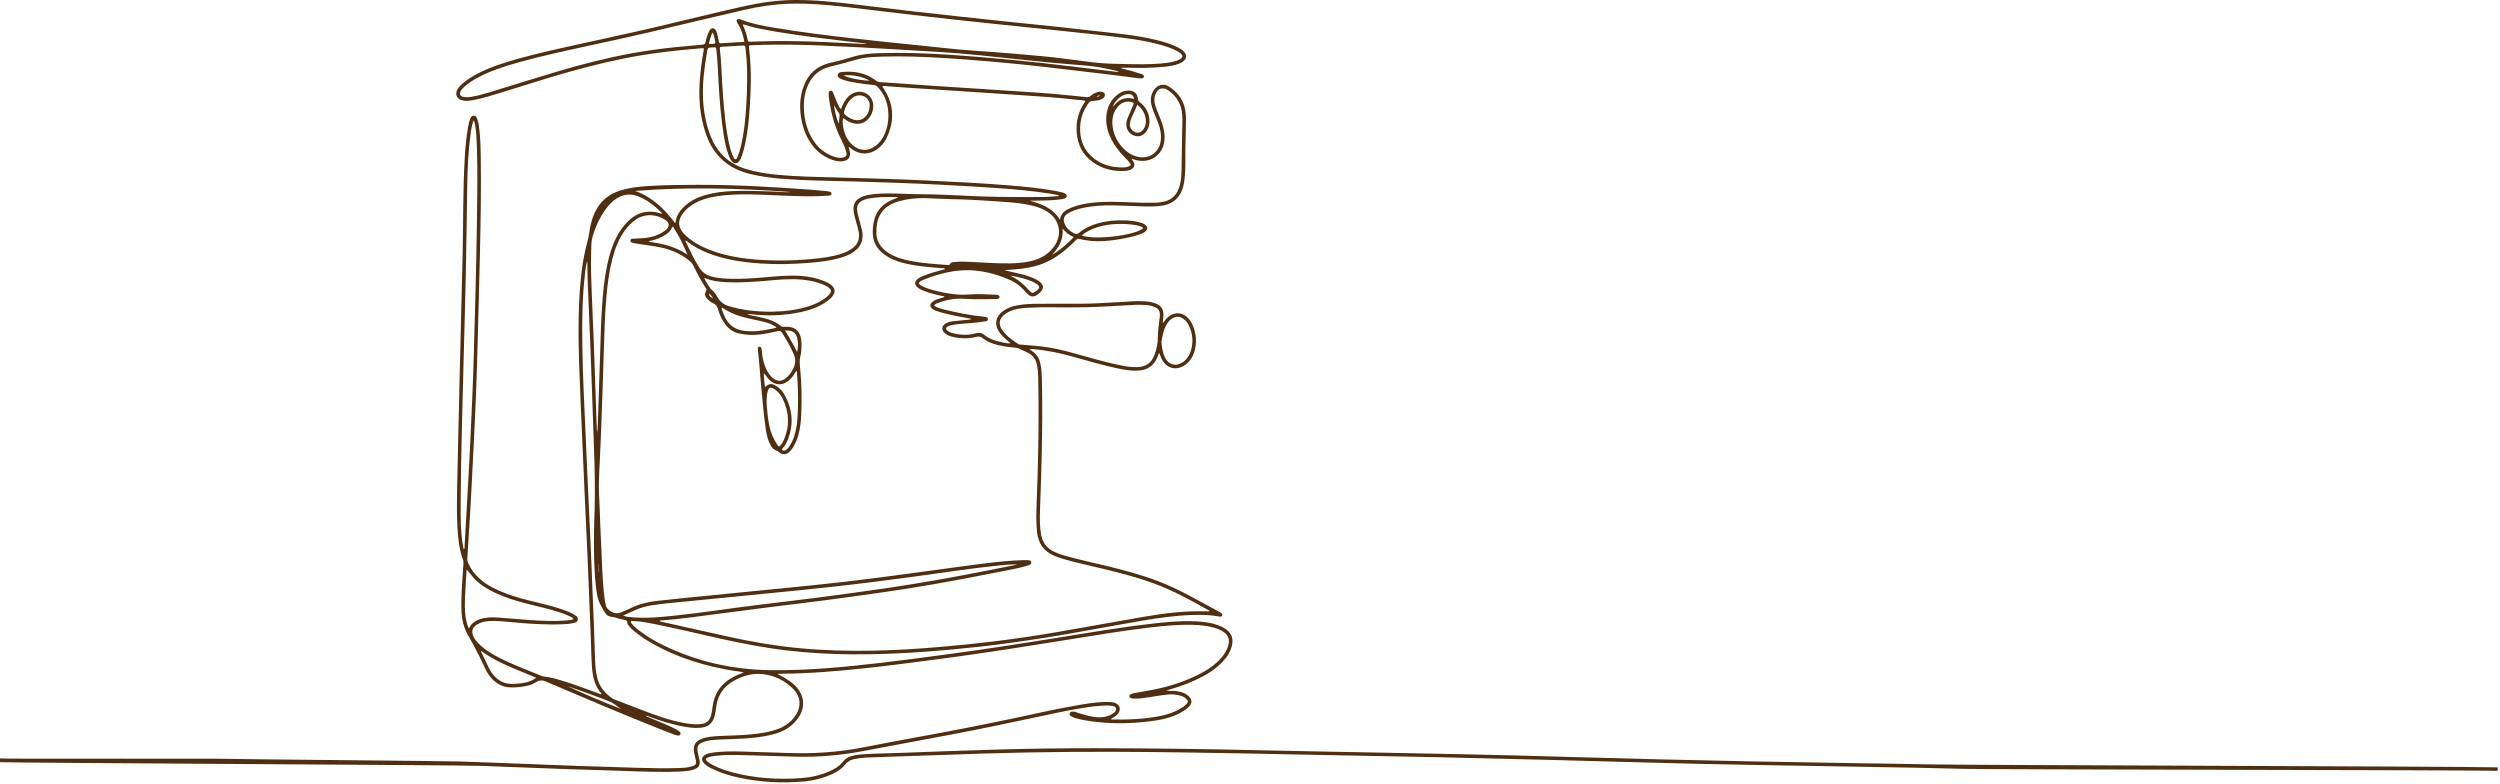 <svg width="925" height="290" viewBox="0 0 925 290" fill="none" xmlns="http://www.w3.org/2000/svg">
<path d="M-0.001 282.007C8.298 282.3 169.598 283.067 177.897 283.365C183.084 283.551 188.272 283.726 193.457 283.952C203.948 284.41 214.443 284.747 224.94 285.045C232.602 285.262 240.26 285.681 247.93 285.588C250.327 285.559 252.719 285.488 255.095 285.133C255.689 285.045 256.268 284.9 256.831 284.689C258.591 284.028 259.182 282.969 258.79 281.14C258.565 280.088 258.24 279.059 258.107 277.984C257.878 276.129 258.313 275.322 260.036 274.628C261.882 273.886 263.844 273.767 265.796 273.662C269.504 273.464 273.219 273.439 276.922 273.134C280.307 272.855 283.672 272.443 286.938 271.453C289.658 270.629 292.109 269.344 294.057 267.223C295.484 265.671 296.613 263.935 296.992 261.825C297.501 259.004 296.667 256.536 294.836 254.382C293.282 252.554 291.289 251.306 289.196 250.199C288.777 249.977 288.348 249.776 287.909 249.558C288.055 249.148 288.378 249.287 288.61 249.286C293.722 249.248 298.828 249.039 303.928 248.692C308.906 248.353 313.874 247.895 318.837 247.373C324.513 246.776 330.18 246.1 335.839 245.361C342.131 244.538 348.426 243.737 354.71 242.862C361.034 241.982 367.352 241.056 373.663 240.089C380.959 238.97 388.248 237.795 395.536 236.623C405.307 235.051 415.069 233.413 424.898 232.239C430.329 231.591 435.772 231.049 441.258 231.185C443.861 231.249 446.436 231.503 448.958 232.176C450.235 232.517 451.468 232.978 452.578 233.715C454.442 234.953 455.036 236.504 454.493 238.67C454.014 240.579 452.985 242.179 451.69 243.622C449.748 245.788 447.423 247.467 444.881 248.846C439.865 251.566 434.529 253.421 428.98 254.704C426.061 255.379 423.1 255.814 420.158 256.358C419.611 256.46 419.069 256.604 418.539 256.774C418.125 256.906 417.856 257.214 417.905 257.676C417.948 258.089 418.26 258.263 418.633 258.369C419.062 258.492 419.499 258.499 419.938 258.499C422.266 258.5 424.546 258.081 426.83 257.712C428.603 257.425 430.373 257.124 432.164 256.969C433.693 256.836 435.196 256.973 436.673 257.368C437.489 257.587 438.252 257.94 438.875 258.533C439.683 259.302 439.7 259.748 438.946 260.558C438.426 261.117 437.801 261.55 437.158 261.955C434.865 263.399 432.356 264.278 429.717 264.828C423.582 266.105 417.374 266.333 411.122 266.204C411.106 265.76 411.46 265.762 411.673 265.639C412.437 265.196 413.175 264.72 413.713 264.002C414.872 262.455 414.341 260.691 412.518 260.07C411.797 259.825 411.043 259.744 410.278 259.727C407.11 259.657 403.983 260.069 400.868 260.569C392.157 261.968 383.567 263.979 374.94 265.799C363.656 268.179 352.342 270.397 340.997 272.462C333.814 273.77 326.633 275.1 319.471 276.519C310.296 278.335 301.041 278.926 291.711 278.609C285.885 278.411 280.058 278.238 274.231 278.061C270.836 277.958 267.444 277.993 264.067 278.411C263.075 278.534 262.091 278.714 261.175 279.137C259.555 279.887 259.308 281.198 260.552 282.474C261.372 283.315 262.388 283.879 263.428 284.394C266.595 285.965 269.952 286.994 273.392 287.729C281.296 289.417 289.288 289.859 297.331 289.146C301.049 288.817 304.646 287.919 308.049 286.331C309.917 285.459 311.602 284.348 312.882 282.695C313.767 281.552 315.004 281.054 316.374 280.793C319.093 280.275 321.852 280.237 324.603 280.138C332.782 279.845 340.964 279.627 349.143 279.312C369.933 278.512 390.73 278.095 411.536 278.163C427.309 278.214 443.079 278.459 458.848 278.74C470.665 278.95 482.481 279.215 494.298 279.445C507.073 279.693 519.848 279.899 532.622 280.176C545.795 280.46 558.967 280.794 572.139 281.13C583.914 281.431 595.688 281.759 607.462 282.083C621.671 282.473 635.882 282.811 650.094 283.046C664.147 283.278 678.2 283.517 692.253 283.762C703.711 283.961 715.169 284.146 726.623 284.481C734.366 284.707 914.257 284.948 922 285.171C922.715 285.191 923.436 285.279 924.148 285.122C924.148 284.723 924.148 284.323 924.148 283.924C910.937 283.545 725.578 283.131 712.366 282.8C704.662 282.607 696.954 282.553 689.248 282.424C674.915 282.184 660.582 281.956 646.249 281.682C635.669 281.48 625.091 281.233 614.512 280.971C602.497 280.672 590.483 280.347 578.469 280.01C565.936 279.657 553.403 279.299 540.867 279.058C528.491 278.82 516.115 278.58 503.739 278.339C491.403 278.099 479.066 277.893 466.73 277.607C446.25 277.131 425.767 276.854 405.282 276.842C393.502 276.835 381.723 276.981 369.947 277.308C357.414 277.657 344.885 278.131 332.356 278.599C327.888 278.766 323.414 278.785 318.952 279.113C317.795 279.199 316.65 279.357 315.521 279.621C314.122 279.949 312.882 280.573 311.984 281.721C310.611 283.476 308.792 284.58 306.785 285.443C303.448 286.876 299.946 287.665 296.346 287.914C287.85 288.502 279.43 287.993 271.161 285.812C268.572 285.129 266.04 284.27 263.66 283.018C262.881 282.609 262.109 282.18 261.494 281.538C260.97 280.992 261.02 280.676 261.708 280.361C262.813 279.856 264.012 279.736 265.203 279.605C268.188 279.279 271.185 279.308 274.178 279.382C280.844 279.547 287.509 279.751 294.174 279.955C302.711 280.217 311.158 279.454 319.544 277.859C330.441 275.787 341.347 273.761 352.251 271.722C362.293 269.845 372.282 267.709 382.276 265.597C388.249 264.335 394.207 262.996 400.233 262.004C403.149 261.524 406.078 261.145 409.036 261.045C409.838 261.017 410.636 261.056 411.425 261.174C412.055 261.269 412.751 261.386 412.935 262.137C413.113 262.864 412.611 263.337 412.114 263.751C411.105 264.59 409.91 265.007 408.634 265.244C406.663 265.609 404.736 265.337 402.82 264.888C401.382 264.551 399.968 264.127 398.568 263.656C398.078 263.491 397.586 263.317 397.06 263.289C396.513 263.261 395.967 263.303 395.787 263.921C395.606 264.54 396.061 264.876 396.52 265.148C397.004 265.433 397.539 265.6 398.078 265.753C400.662 266.482 403.311 266.833 405.969 267.137C412.472 267.88 418.966 267.671 425.447 266.888C428.739 266.491 431.999 265.899 435.068 264.553C436.315 264.006 437.507 263.362 438.618 262.574C439.173 262.18 439.698 261.75 440.136 261.224C441.074 260.097 441.065 258.99 440.097 257.885C439.337 257.018 438.352 256.499 437.269 256.161C436.08 255.791 434.858 255.619 433.611 255.624C432.935 255.627 432.258 255.625 431.544 255.508C431.899 255.391 432.251 255.259 432.611 255.158C437.006 253.926 441.247 252.302 445.274 250.144C447.859 248.759 450.241 247.09 452.265 244.953C454.108 243.007 455.546 240.834 455.945 238.106C456.235 236.122 455.602 234.487 454.087 233.194C452.976 232.246 451.674 231.648 450.298 231.196C447.034 230.124 443.65 229.87 440.252 229.828C436.014 229.776 431.796 230.152 427.588 230.613C414.489 232.048 401.518 234.347 388.515 236.425C376.574 238.334 364.625 240.183 352.641 241.805C343.821 242.999 335.001 244.187 326.162 245.226C312.515 246.83 298.844 248.129 285.082 247.96C271.275 247.791 258.086 244.87 245.625 238.852C242.384 237.287 239.289 235.464 236.428 233.266C235.445 232.511 234.484 231.729 233.73 230.73C233.567 230.513 233.331 230.276 233.47 229.983C233.62 229.666 233.959 229.78 234.221 229.788C236.825 229.867 239.376 230.353 241.923 230.849C250.267 232.474 258.512 234.548 266.814 236.365C275.043 238.166 283.307 239.77 291.682 240.73C299.463 241.621 307.274 242.048 315.106 242.1C324.256 242.16 333.387 241.803 342.511 241.122C349.04 240.634 355.56 240.048 362.066 239.322C370.476 238.385 378.853 237.201 387.209 235.867C399.111 233.967 410.937 231.639 422.817 229.616C428.839 228.59 434.885 227.746 441.006 227.545C444.327 227.436 447.631 227.472 450.91 228.082C451.366 228.167 451.887 228.343 452.192 227.783C452.409 227.385 452.193 226.938 451.501 226.573C443.812 222.513 436.358 217.986 428.176 214.909C422.074 212.614 415.785 210.971 409.47 209.407C404.281 208.122 399.035 207.066 393.896 205.58C392.553 205.192 391.237 204.728 389.973 204.124C387.239 202.816 385.674 200.646 385.179 197.678C384.67 194.627 384.699 191.553 384.81 188.478C385.351 173.513 385.824 158.546 385.556 143.568C385.51 141.016 385.538 138.456 385.187 135.916C385.066 135.043 384.882 134.187 384.592 133.355C384.104 131.951 383.244 130.831 382.009 130C381.685 129.783 381.361 129.566 380.855 129.225C381.581 129.061 382.116 129.178 382.639 129.223C387.709 129.652 392.653 130.726 397.536 132.128C403.02 133.703 408.513 135.247 414.099 136.431C416.213 136.879 418.345 137.169 420.513 137.135C424.636 137.072 427.056 135.372 428.507 131.516C428.616 131.227 428.648 130.902 428.951 130.661C429.049 130.896 429.146 131.111 429.229 131.332C429.355 131.668 429.454 132.015 429.594 132.345C431.333 136.465 435.51 137.497 438.988 134.662C440.394 133.517 441.317 132.026 441.842 130.318C442.905 126.864 442.713 123.462 441.221 120.155C440.741 119.09 440.085 118.139 439.214 117.349C437.176 115.502 434.631 115.415 432.447 117.099C431.627 117.731 431.012 118.552 430.387 119.452C430.153 119.02 430.298 118.717 430.321 118.418C430.367 117.822 430.459 117.227 430.468 116.631C430.504 114.361 429.62 113.062 427.481 112.248C425.893 111.643 424.222 111.497 422.542 111.435C420.063 111.344 417.593 111.573 415.124 111.727C409.544 112.074 403.964 112.394 398.371 112.394C393.499 112.394 388.627 112.362 383.756 112.404C381.122 112.427 378.487 112.546 375.893 113.079C374.354 113.395 372.906 113.943 371.581 114.8C371.043 115.148 370.54 115.54 370.096 116.004C368.43 117.746 368.122 119.925 369.243 122.066C370.018 123.546 371.196 124.68 372.438 125.756C372.879 126.137 373.329 126.506 373.915 126.999C372.906 127.114 372.147 126.89 371.382 126.76C368.757 126.313 366.249 125.568 364.124 123.866C363.134 123.072 362.096 123.012 360.868 123.36C358.038 124.161 355.177 123.937 352.351 123.236C351.61 123.052 350.921 122.711 350.367 122.168C349.857 121.669 349.891 121.301 350.478 120.908C351.017 120.548 351.637 120.387 352.268 120.263C354.391 119.846 356.551 119.788 358.695 119.586C360.563 119.41 362.434 119.263 364.284 118.945C364.807 118.855 365.477 118.886 365.533 118.1C365.571 117.574 365.181 117.283 364.208 117.194C359.147 116.731 354.187 115.702 349.257 114.514C348.249 114.271 347.251 113.978 346.31 113.528C346.062 113.41 345.794 113.298 345.686 112.981C345.937 112.478 346.447 112.306 346.918 112.13C350.015 110.973 353.207 110.329 356.528 110.548C360.518 110.812 364.509 110.71 368.502 110.654C368.862 110.649 369.226 110.623 369.536 110.409C370.001 110.087 369.971 109.51 369.463 109.259C369.023 109.041 368.534 109.044 368.055 109.026C364.862 108.906 361.665 108.699 358.477 108.953C354.355 109.28 350.363 108.6 346.391 107.644C344.759 107.251 343.152 106.779 341.62 106.083C341.111 105.852 340.617 105.59 340.211 105.19C339.924 104.907 339.934 104.635 340.229 104.374C340.716 103.944 341.295 103.672 341.889 103.434C345.307 102.064 348.823 101.008 352.457 100.415C359.954 99.192 367.066 100.622 373.914 103.693C375.873 104.571 377.539 105.859 378.968 107.459C379.473 108.024 379.961 108.608 380.563 109.078C381.483 109.795 382.445 109.891 383.452 109.271C384.206 108.806 384.873 108.234 385.406 107.525C386.08 106.627 386.058 105.78 385.344 104.902C384.725 104.142 383.901 103.651 383.034 103.229C380.974 102.227 378.783 101.618 376.562 101.115C374.938 100.748 373.3 100.436 371.674 99.955C372.958 99.862 374.243 99.778 375.526 99.672C378.717 99.409 381.869 98.939 384.911 97.89C389.384 96.347 393.096 93.624 396.487 90.409C397.067 89.859 397.643 89.305 398.21 88.743C398.514 88.442 398.83 88.288 399.28 88.402C405.334 89.932 411.33 89.165 417.31 87.923C418.991 87.574 420.65 87.134 422.248 86.492C422.804 86.268 423.354 86.024 423.813 85.627C424.709 84.853 424.695 83.948 423.768 83.203C423.098 82.664 422.285 82.432 421.474 82.219C419.765 81.771 418.011 81.62 416.257 81.546C412.846 81.403 409.478 81.712 406.18 82.64C403.653 83.351 401.309 84.449 399.288 86.132C398.613 86.694 398.08 86.669 397.368 86.305C395.627 85.414 394.29 84.204 393.72 82.252C393.359 81.016 393.697 80.061 394.676 79.285C395.341 78.759 396.092 78.392 396.873 78.079C399.757 76.923 402.788 76.458 405.858 76.177C410.008 75.797 414.156 76.064 418.306 76.185C420.86 76.259 423.411 76.451 425.969 76.4C427.528 76.369 429.08 76.272 430.613 75.969C433.996 75.302 436.26 73.344 437.433 70.099C438.303 67.694 438.417 65.18 438.533 62.668C438.587 61.512 438.582 60.352 438.574 59.194C438.541 54.242 438.739 49.293 438.822 44.343C438.847 42.859 438.695 41.392 438.36 39.947C437.525 36.345 435.336 33.745 432.246 31.868C430.551 30.838 428.252 31.438 427.045 33.148C425.821 34.884 425.561 36.815 426.042 38.861C426.419 40.462 427.089 41.958 427.718 43.468C428.409 45.128 429.084 46.794 429.377 48.58C429.611 50.007 429.657 51.443 429.334 52.864C428.493 56.565 425.155 58.759 421.412 58.105C419.291 57.734 417.511 56.718 415.989 55.24C413.494 52.819 411.975 49.883 411.618 46.412C411.383 44.125 411.804 41.944 413.15 40.028C414.218 38.508 415.651 37.585 417.581 37.607C418.025 37.612 418.447 37.722 418.876 37.826C419.377 37.948 419.548 38.213 419.353 38.693C419.083 39.358 418.811 40.022 418.526 40.681C418.099 41.67 417.647 42.648 417.231 43.641C416.921 44.382 416.748 45.159 416.733 45.969C416.698 47.903 417.837 49.549 419.664 50.188C421.211 50.731 422.767 50.306 423.864 48.974C425.357 47.16 425.569 45.055 425.057 42.86C424.589 40.851 423.487 39.2 421.858 37.932C421.363 37.546 421.063 37.179 420.996 36.49C420.81 34.591 419.631 33.582 417.731 33.516C416.185 33.462 414.823 33.982 413.613 34.898C411.005 36.872 409.678 39.559 409.368 42.77C409.068 45.883 409.796 48.791 411.21 51.553C412.441 53.958 414.077 56.06 415.947 57.994C416.612 58.683 417.303 59.353 417.912 60.09C418.629 60.958 418.482 61.359 417.377 61.685C416.922 61.82 416.439 61.914 415.966 61.93C411.407 62.083 407.233 60.983 403.814 57.835C400.633 54.906 399.479 51.111 399.656 46.893C399.786 43.797 400.764 40.95 402.57 38.402C403.057 37.714 403.581 37.268 404.515 37.303C405.384 37.335 406.266 37.176 407.104 36.883C407.598 36.709 408.068 36.486 408.424 36.089C409.167 35.263 408.842 34.24 407.75 34.006C407.114 33.87 406.481 33.952 405.862 34.157C405.016 34.437 404.234 34.85 403.584 35.445C403.09 35.899 402.565 36.008 401.942 35.941C400.116 35.747 398.288 35.577 396.463 35.373C392.296 34.907 388.118 34.579 383.937 34.288C376.888 33.797 369.836 33.346 362.784 32.885C357.366 32.531 351.947 32.202 346.53 31.836C339.599 31.367 332.671 30.867 325.741 30.393C325.078 30.348 324.533 30.135 323.995 29.73C320.317 26.967 316.117 26.211 311.64 26.634C310.933 26.7 310.165 26.855 309.951 27.721C309.803 28.318 310.281 28.852 311.342 29.286C313.129 30.016 315.022 30.335 316.911 30.649C318.958 30.99 321.014 31.286 323.086 31.428C323.858 31.481 324.425 31.795 324.933 32.368C326.838 34.519 328.031 37.006 328.472 39.838C329.012 43.311 328.664 46.687 327.166 49.898C326.413 51.512 325.369 52.913 323.942 54.004C321.349 55.987 318.182 55.958 315.681 53.856C313.287 51.845 312.188 49.155 311.857 46.112C311.775 45.362 311.751 44.6 311.887 43.823C312.372 43.715 312.593 44.128 312.898 44.332C314.292 45.264 315.78 45.863 317.493 45.796C318.436 45.759 319.3 45.49 320.092 44.992C322.267 43.625 323.555 40.5 322.987 37.987C322.264 34.791 318.93 33.1 315.896 34.397C314.28 35.087 313.199 36.344 312.324 37.813C311.858 38.597 311.536 39.452 311.179 40.342C310.781 40.169 310.68 39.861 310.536 39.602C309.816 38.308 309.289 36.927 308.752 35.552C308.592 35.143 308.437 34.732 308.267 34.328C308.072 33.865 307.813 33.42 307.217 33.574C306.642 33.722 306.587 34.229 306.601 34.732C306.609 35.051 306.602 35.373 306.641 35.689C307.291 41.034 308.571 46.201 310.97 51.054C311.412 51.949 311.857 52.843 312.253 53.758C312.553 54.452 312.815 55.168 313.026 55.894C313.464 57.404 313.286 58.352 310.983 58.386C309.857 58.403 308.775 58.071 307.732 57.647C304.785 56.451 302.501 54.464 300.808 51.788C298.732 48.506 297.736 44.878 297.475 41.037C297.284 38.227 297.505 35.45 298.452 32.768C299.94 28.553 302.737 25.691 307.15 24.652C310.375 23.892 313.561 23.014 316.741 22.089C320.141 21.101 323.679 21.024 327.19 20.927C334.699 20.721 342.199 21.041 349.695 21.487C355.435 21.829 361.164 22.288 366.89 22.797C373.689 23.401 380.484 24.049 387.263 24.848C394.358 25.683 401.456 26.496 408.55 27.345C412.75 27.848 416.944 28.405 421.141 28.933C421.654 28.997 422.171 29.105 422.686 28.947C422.97 28.86 423.19 28.677 423.26 28.388C423.337 28.075 423.132 27.862 422.905 27.684C422.616 27.456 422.263 27.374 421.922 27.261C419.801 26.555 417.644 25.971 415.479 25.417C415.178 25.34 414.848 25.332 414.663 25.058C415.442 25.058 416.231 25.04 417.02 25.061C421.693 25.19 426.362 25.163 431.019 24.677C432.648 24.507 434.263 24.249 435.822 23.719C436.506 23.486 437.162 23.194 437.739 22.754C439.124 21.697 439.233 20.315 438.024 19.069C437.348 18.372 436.516 17.893 435.656 17.463C433.248 16.26 430.683 15.509 428.085 14.864C423.468 13.716 418.771 13.01 414.052 12.465C406.36 11.575 398.664 10.722 390.966 9.89C385.212 9.268 379.451 8.715 373.694 8.112C367.264 7.438 360.834 6.751 354.406 6.051C348.415 5.399 342.423 4.748 336.437 4.051C330.173 3.323 323.917 2.522 317.654 1.786C309.724 0.855 301.794 -0.085 293.786 0.006C287.571 0.077 281.455 0.938 275.401 2.282C264.26 4.755 253.201 7.571 242.086 10.157C231.476 12.626 220.813 14.855 210.186 17.244C202.049 19.073 193.912 20.902 185.967 23.474C182.583 24.57 179.268 25.838 176.137 27.546C174.274 28.561 172.498 29.704 170.916 31.13C170.32 31.667 169.768 32.243 169.352 32.934C168.178 34.887 168.994 36.71 171.222 37.174C172.589 37.458 173.932 37.264 175.264 37.01C178.876 36.318 182.371 35.181 185.882 34.114C194.243 31.573 202.534 28.807 210.959 26.48C219.656 24.077 228.405 21.905 237.318 20.458C242.599 19.601 247.904 18.927 253.231 18.43C255.298 18.237 257.366 18.06 259.433 17.872C260.494 17.776 260.518 17.777 260.319 18.86C259.721 22.121 259.284 25.404 259.002 28.706C258.391 35.858 258.86 42.888 261.255 49.734C264.054 57.737 269.618 62.537 277.819 64.434C281.484 65.282 285.19 65.826 288.934 66.121C298.016 66.834 307.122 66.902 316.222 67.149C326.959 67.441 337.693 67.816 348.42 68.364C355.078 68.705 361.736 69.087 368.387 69.544C375.117 70.006 381.838 70.591 388.509 71.639C389.533 71.8 390.55 72.011 391.568 72.207C391.633 72.219 391.685 72.301 391.799 72.399C391.542 72.642 391.222 72.576 390.944 72.603C387.48 72.938 384.004 72.921 380.531 72.911C373.463 72.891 366.392 72.884 359.333 72.525C352.912 72.199 346.496 71.868 340.063 71.857C336.273 71.851 332.483 71.558 328.688 71.581C326.251 71.596 323.817 71.655 321.412 72.105C320.308 72.312 319.235 72.612 318.245 73.157C316.446 74.148 315.645 75.675 315.809 77.717C315.928 79.199 316.347 80.617 316.753 82.037C317.115 83.302 317.501 84.561 317.724 85.863C318.178 88.499 317.309 90.569 315.107 92.082C313.161 93.418 310.954 94.101 308.688 94.618C305.214 95.41 301.677 95.751 298.135 96.028C293.313 96.406 288.48 96.473 283.65 96.274C277.21 96.008 270.841 95.241 264.681 93.208C261.402 92.126 258.295 90.697 255.505 88.634C254.378 87.801 253.331 86.88 252.473 85.759C251.026 83.869 250.894 81.905 252.093 79.845C253.123 78.076 254.58 76.739 256.296 75.663C259.054 73.934 262.119 73.088 265.299 72.6C270.374 71.82 275.481 71.832 280.595 72.002C288.096 72.251 295.59 72.796 303.103 72.573C304.22 72.54 305.335 72.456 306.451 72.393C306.611 72.384 306.77 72.368 306.928 72.344C307.316 72.287 307.642 72.105 307.665 71.689C307.693 71.209 307.352 70.986 306.922 70.903C306.53 70.828 306.136 70.755 305.739 70.715C304.151 70.556 302.563 70.379 300.971 70.262C286.673 69.214 272.367 68.32 258.022 68.383C252.193 68.409 246.361 68.43 240.539 68.792C236.873 69.02 233.214 69.339 229.673 70.428C224.531 72.01 221.112 75.359 219.343 80.425C218.668 82.356 218.245 84.345 217.97 86.364C217.84 87.318 217.639 88.249 217.383 89.172C216.026 94.075 215.276 99.082 214.814 104.137C213.827 114.937 213.97 125.756 214.348 136.574C214.658 145.432 215.077 154.286 215.455 163.142C215.732 169.604 216.016 176.066 216.309 182.528C216.668 190.465 217.063 198.401 217.402 206.339C217.828 216.311 218.228 226.285 218.61 236.26C218.748 239.85 218.77 243.444 219.05 247.029C219.329 250.593 220.108 253.972 222.625 256.739C222.218 256.982 221.953 256.742 221.681 256.642C217 254.92 212.33 253.165 207.553 251.721C205.49 251.098 203.416 250.513 201.253 250.329C200.941 250.303 200.625 250.202 200.334 250.081C195.799 248.205 191.205 246.468 186.759 244.381C184.589 243.362 182.465 242.256 180.475 240.912C178.811 239.79 177.301 238.494 176.03 236.93C175.597 236.397 175.265 235.817 175.038 235.167C174.401 233.345 174.819 232.101 176.476 231.082C177.943 230.179 179.586 229.864 181.279 229.779C183.76 229.654 186.225 229.909 188.689 230.145C195.37 230.785 202.058 231.267 208.778 230.957C209.894 230.905 211.009 230.811 212.101 230.552C212.856 230.373 213.651 230.157 213.793 229.264C213.937 228.367 213.216 227.918 212.579 227.506C211.297 226.677 209.877 226.138 208.445 225.633C204.523 224.25 200.472 223.342 196.442 222.357C192.366 221.36 188.344 220.197 184.503 218.481C182.015 217.369 179.646 216.058 177.58 214.252C175.685 212.596 174.254 210.602 173.205 208.321C172.965 207.798 172.87 207.276 172.906 206.699C173.277 200.842 173.642 194.985 173.992 189.127C174.19 185.819 174.367 182.51 174.535 179.2C174.926 171.464 175.336 163.729 175.684 155.992C175.993 149.131 176.286 142.269 176.486 135.405C176.897 121.236 177.283 107.066 177.6 92.894C177.858 81.357 178.047 69.817 177.879 58.276C177.823 54.405 177.74 50.531 177.209 46.685C177.095 45.853 176.94 45.026 176.657 44.236C176.416 43.563 176.179 42.8 175.269 42.804C174.43 42.809 174.175 43.519 173.926 44.147C173.528 45.152 173.326 46.215 173.138 47.276C172.477 51.017 172.163 54.796 171.946 58.583C171.281 70.149 171.433 81.734 171.192 93.31C171.016 101.773 170.78 110.236 170.573 118.698C170.376 126.721 170.174 134.745 169.987 142.769C169.695 155.303 169.396 167.838 169.137 180.373C169.036 185.283 168.995 190.195 169.246 195.104C169.458 199.226 169.916 203.3 171.331 207.21C171.53 207.761 171.478 208.314 171.444 208.868C171.164 213.45 170.78 218.027 170.705 222.62C170.661 225.299 170.7 227.969 171.384 230.589C171.809 232.223 172.419 233.779 173.272 235.231C175.578 239.159 177.621 243.222 179.528 247.354C180.342 249.12 181.39 250.697 182.878 251.965C184.505 253.351 186.331 254.228 188.509 254.321C191.003 254.429 193.45 254.19 195.858 253.532C196.753 253.288 197.574 252.878 198.354 252.39C199.522 251.659 200.626 251.59 201.958 252.159C216.085 258.196 230.227 264.2 244.5 269.889C246.168 270.554 247.848 271.187 249.529 271.817C249.938 271.97 250.368 272.077 250.798 272.156C251.172 272.225 251.524 272.127 251.718 271.757C251.941 271.331 251.779 270.96 251.443 270.696C251.037 270.377 250.61 270.068 250.15 269.84C248.934 269.238 247.709 268.653 246.465 268.114C244.378 267.211 242.272 266.35 240.176 265.468C239.775 265.299 239.381 265.111 238.83 264.862C239.446 264.746 239.807 265.005 240.183 265.145C244.602 266.796 249.089 268.208 253.758 268.963C255.89 269.307 258.031 269.544 260.187 269.112C262.21 268.706 263.527 267.519 264.197 265.579C264.709 264.094 264.83 262.534 265.08 261.002C265.743 256.943 267.888 253.946 271.452 251.937C274.727 250.09 278.215 249.035 281.997 249.413C286.532 249.865 290.441 251.778 293.612 255.032C296.238 257.725 296.517 261.177 294.562 264.378C292.812 267.242 290.209 268.989 287.073 270.016C284.134 270.978 281.093 271.399 278.031 271.711C273.656 272.157 269.257 272.106 264.875 272.4C263.639 272.483 262.41 272.613 261.2 272.886C260.811 272.974 260.422 273.072 260.046 273.201C257.243 274.158 256.325 275.703 256.857 278.613C257.022 279.514 257.277 280.399 257.462 281.297C257.74 282.654 257.494 283.093 256.148 283.514C254.455 284.043 252.696 284.12 250.939 284.179C245.827 284.352 240.717 284.228 235.608 284.079C228.224 283.864 220.84 283.644 213.458 283.38C204.281 283.051 195.106 282.669 185.929 282.319C180.742 282.122 175.554 281.938 170.367 281.757C164.98 281.569 86.092 280.915 80.705 280.729C0.8 280.715 0.385 280.743 -0.001 280.57C-0.001 281.049 -0.001 281.528 -0.001 282.007ZM359.497 117.987C358.871 118.355 358.298 118.287 357.751 118.343C356.044 118.516 354.332 118.654 352.628 118.854C351.636 118.971 350.663 119.211 349.801 119.76C348.405 120.648 348.267 122.024 349.468 123.154C350.151 123.796 350.968 124.241 351.858 124.478C354.914 125.289 358.014 125.452 361.088 124.668C362.089 124.413 362.842 124.503 363.625 125.123C365.351 126.489 367.356 127.244 369.483 127.727C371.511 128.187 373.564 128.478 375.632 128.666C376.111 128.71 376.585 128.741 377.029 128.955C378.071 129.458 379.116 129.957 380.164 130.447C382.21 131.402 383.347 133.021 383.735 135.224C383.992 136.684 384.119 138.156 384.149 139.632C384.215 142.865 384.243 146.1 384.264 149.334C384.344 161.476 384.046 173.61 383.571 185.741C383.426 189.448 383.3 193.161 383.708 196.87C384.178 201.159 386.312 204.159 390.348 205.749C391.313 206.128 392.291 206.481 393.285 206.776C398.376 208.286 403.586 209.324 408.737 210.594C414.899 212.112 421.047 213.678 427.005 215.892C434.179 218.556 440.87 222.206 447.498 225.982C447.549 226.011 447.563 226.106 447.607 226.198C447.012 226.198 446.428 226.212 445.846 226.195C438.265 225.976 430.78 226.912 423.337 228.192C412.366 230.079 401.417 232.099 390.446 233.992C382.698 235.33 374.915 236.45 367.109 237.398C360.492 238.202 353.86 238.871 347.216 239.425C339.136 240.099 331.048 240.594 322.942 240.753C313.753 240.933 304.577 240.678 295.424 239.797C286.791 238.965 278.26 237.494 269.794 235.642C261.375 233.801 252.969 231.896 244.559 230.017C244.382 229.977 244.148 230.024 244.088 229.752C244.197 229.521 244.423 229.591 244.599 229.578C251.77 229.047 258.88 228.007 266.004 227.078C272.573 226.222 279.142 225.357 285.714 224.525C291.812 223.754 297.92 223.058 304.014 222.262C310.781 221.379 317.54 220.434 324.299 219.49C331.255 218.519 338.192 217.418 345.113 216.223C353.45 214.784 361.753 213.165 370.053 211.529C373.262 210.897 376.489 210.337 379.643 209.45C380.144 209.309 380.641 209.16 381.094 208.898C381.428 208.705 381.637 208.427 381.585 208.017C381.531 207.59 381.212 207.391 380.85 207.336C380.341 207.259 379.818 207.23 379.301 207.239C374.024 207.333 368.786 207.923 363.557 208.571C358.448 209.204 353.351 209.927 348.249 210.616C342.158 211.437 336.071 212.289 329.976 213.082C323.881 213.874 317.785 214.657 311.678 215.356C305.334 216.083 298.979 216.724 292.625 217.364C283.213 218.313 273.797 219.228 264.383 220.155C257.193 220.863 249.998 221.524 242.822 222.366C239.551 222.75 236.388 223.525 233.414 224.995C232.342 225.526 231.22 225.951 230.132 226.45C228.217 227.327 226.576 226.865 225.082 225.496C224.623 225.075 224.3 224.615 224.161 224.001C223.815 222.48 223.604 220.939 223.444 219.391C222.892 214.064 222.776 208.713 222.517 203.37C222.266 198.185 222.036 193 221.863 187.812C221.747 184.341 221.462 180.872 221.61 177.396C221.87 171.293 222.196 165.192 222.424 159.088C222.783 149.512 223.112 139.934 223.397 130.355C223.606 123.331 223.779 116.305 224.408 109.302C224.815 104.766 225.43 100.26 226.556 95.838C227.528 92.02 228.905 88.379 231.272 85.176C232.396 83.656 233.689 82.308 235.256 81.236C238.862 78.77 243.339 79.385 246.186 81.393C247.826 82.549 247.852 83.783 246.339 85.107C246.039 85.369 245.708 85.597 245.375 85.816C244.267 86.545 243.065 87.077 241.793 87.447C239.979 87.976 238.12 88.187 236.235 88.216C235.517 88.227 234.799 88.267 234.083 88.325C233.665 88.359 233.268 88.507 233.251 89.014C233.236 89.497 233.591 89.713 233.999 89.82C234.424 89.93 234.857 90.007 235.289 90.084C238.314 90.619 241.381 90.896 244.39 91.539C248.189 92.351 251.705 93.792 254.765 96.236C255.421 96.76 256.061 97.311 256.444 98.083C257.916 101.052 259.407 104.01 261.264 106.765C261.424 107.002 261.492 107.196 261.323 107.514C260.608 108.861 260.739 109.613 261.799 110.706C262.388 111.313 263.056 111.85 263.824 112.177C264.88 112.626 265.38 113.387 265.685 114.462C266.275 116.546 267.162 118.504 268.513 120.232C269.796 121.872 271.427 122.927 273.457 123.382C276.056 123.964 278.675 124.039 281.314 123.74C283.5 123.493 285.634 122.969 287.782 122.521C288.427 122.386 288.917 122.421 289.317 123.051C290.923 125.581 292.414 128.166 293.637 130.911C294.524 132.9 294.373 134.753 293.365 136.631C292.599 138.058 291.728 139.363 290.323 140.251C288.897 141.153 287.535 141.052 286.198 140.088C285.643 139.688 285.172 139.202 284.765 138.652C284.072 137.716 283.519 136.703 283.1 135.616C282.436 133.891 282.052 132.102 281.91 130.26C281.873 129.782 281.865 129.3 281.699 128.843C281.564 128.473 281.329 128.203 280.9 128.285C280.529 128.356 280.396 128.659 280.405 129.005C280.415 129.443 280.433 129.884 280.491 130.318C280.919 133.526 281.066 136.759 281.375 139.977C281.981 146.293 282.427 152.626 283.358 158.909C283.652 160.891 284.086 162.837 285.068 164.611C285.515 165.42 286.021 166.207 286.944 166.546C287.441 166.728 287.856 166.998 288.266 167.326C289.549 168.353 290.807 168.302 292.047 167.213C292.531 166.788 292.915 166.277 293.267 165.742C294.197 164.33 294.865 162.799 295.331 161.178C296.109 158.472 296.39 155.692 296.489 152.896C296.681 147.465 296.624 142.035 296.073 136.623C295.89 134.829 295.726 133.058 296.255 131.294C296.368 130.916 296.387 130.507 296.424 130.109C296.586 128.316 296.692 126.52 296.249 124.749C295.736 122.695 294.482 121.389 292.356 121.017C291.647 120.892 290.923 120.84 290.207 120.922C289.611 120.99 289.14 120.853 288.679 120.447C287.71 119.593 286.553 119.046 285.361 118.568C283.686 117.897 281.931 117.521 280.176 117.136C279.021 116.882 277.831 116.76 276.587 116.298C276.824 116.241 276.927 116.191 277.029 116.195C277.348 116.208 277.667 116.232 277.984 116.269C284.142 117.001 290.259 116.75 296.327 115.471C299.833 114.732 303.159 113.534 306.087 111.397C306.865 110.829 307.594 110.208 308.155 109.418C309.15 108.014 309.001 106.748 307.708 105.596C306.892 104.869 305.92 104.4 304.918 103.992C302.079 102.836 299.107 102.273 296.063 102.082C291.502 101.795 286.968 102.251 282.434 102.647C278.613 102.981 274.787 103.23 270.952 103.169C268.398 103.128 265.847 102.975 263.349 102.34C261.401 101.846 259.92 100.811 258.811 99.087C257.662 97.302 256.619 95.477 255.73 93.553C255.145 92.286 254.494 91.048 253.89 89.789C253.778 89.554 253.523 89.34 253.694 88.977C253.831 89.062 253.967 89.129 254.084 89.221C256.616 91.217 259.441 92.685 262.443 93.823C268.594 96.153 275.02 97.068 281.535 97.495C287.524 97.888 293.51 97.741 299.486 97.243C303.106 96.941 306.718 96.539 310.242 95.598C312.336 95.04 314.348 94.287 316.116 92.989C317.548 91.938 318.59 90.602 318.981 88.847C319.263 87.584 319.21 86.295 318.912 85.042C318.553 83.529 318.1 82.039 317.709 80.533C317.429 79.453 317.124 78.376 317.11 77.244C317.095 76.014 317.617 75.099 318.657 74.458C319.38 74.013 320.165 73.727 320.99 73.555C324.654 72.79 328.364 72.815 332.079 72.945C332.095 72.946 332.11 73.006 332.173 73.14C331.594 73.357 331.012 73.558 330.444 73.79C326.915 75.234 324.401 77.62 323.451 81.421C323.062 82.976 322.893 84.565 322.919 86.169C322.965 88.995 324.038 91.358 326.133 93.262C327.448 94.457 328.937 95.371 330.565 96.065C333.229 97.202 336.038 97.796 338.884 98.231C342.122 98.727 345.385 98.991 348.65 99.23C348.999 99.255 349.419 99.128 349.759 99.562C349.256 99.695 348.836 99.806 348.416 99.918C346.14 100.524 343.884 101.194 341.694 102.07C340.878 102.396 340.069 102.749 339.397 103.335C338.362 104.235 338.343 105.276 339.346 106.207C340.03 106.843 340.868 107.228 341.72 107.573C343.912 108.46 346.201 109.006 348.508 109.485C348.849 109.556 349.234 109.514 349.504 109.886C348.799 110.095 348.106 110.277 347.429 110.506C346.559 110.8 345.692 111.117 344.973 111.716C343.958 112.562 343.969 113.515 345.029 114.291C345.41 114.571 345.847 114.798 346.291 114.964C347.075 115.255 347.875 115.514 348.683 115.729C352.195 116.663 355.772 117.288 359.497 117.987ZM381.034 74.253C381.63 74.253 382.227 74.255 382.823 74.253C385.898 74.239 388.97 74.148 392.031 73.818C392.668 73.749 393.299 73.65 393.9 73.429C394.33 73.272 394.701 73.008 394.71 72.498C394.718 72.049 394.413 71.769 394.039 71.584C393.754 71.443 393.458 71.309 393.151 71.231C392.34 71.027 391.525 70.825 390.702 70.675C384.883 69.61 379 69.054 373.112 68.575C363.402 67.785 353.673 67.294 343.943 66.832C332.376 66.283 320.803 65.951 309.227 65.656C302.083 65.474 294.936 65.356 287.814 64.69C283.795 64.315 279.819 63.698 275.943 62.514C269.869 60.658 265.638 56.815 263.175 50.954C261.277 46.44 260.39 41.72 260.138 36.867C259.829 30.93 260.605 25.074 261.59 19.239C261.86 17.641 261.879 17.645 263.541 17.537C264.969 17.444 264.957 17.445 265.109 18.864C265.504 22.558 265.654 26.268 265.846 29.975C266.194 36.676 266.738 43.358 267.785 49.989C268.177 52.473 268.677 54.938 269.552 57.308C269.871 58.17 270.227 59.024 270.852 59.718C271.703 60.662 272.713 60.63 273.498 59.642C273.976 59.04 274.25 58.329 274.498 57.61C275.413 54.96 275.953 52.221 276.394 49.461C277.005 45.632 277.304 41.77 277.503 37.903C277.737 33.358 277.958 28.811 277.686 24.256C277.558 22.103 277.428 19.954 277.151 17.814C277.02 16.797 277.045 16.79 278.005 16.749C279.361 16.693 280.718 16.625 282.075 16.594C288.903 16.439 295.73 16.499 302.554 16.778C312.846 17.199 323.131 17.759 333.412 18.387C342.815 18.962 352.23 19.359 361.603 20.36C367.278 20.965 372.957 21.539 378.633 22.134C385.144 22.815 391.657 23.476 398.184 23.968C401.968 24.253 405.744 24.571 409.453 25.422C410.916 25.758 412.409 25.974 413.937 26.469C413.48 26.693 413.124 26.585 412.782 26.544C407.393 25.9 402.004 25.253 396.617 24.593C388.931 23.651 381.234 22.805 373.526 22.077C366.214 21.387 358.896 20.759 351.566 20.277C342.835 19.702 334.1 19.397 325.352 19.675C322.157 19.777 318.955 19.993 315.882 20.939C313.019 21.82 310.135 22.586 307.215 23.25C301.903 24.457 298.58 27.829 296.996 32.975C296.016 36.155 295.861 39.408 296.295 42.694C296.766 46.258 297.814 49.624 299.793 52.662C301.752 55.669 304.382 57.844 307.765 59.077C308.975 59.518 310.223 59.766 311.521 59.686C313.834 59.544 314.889 58.15 314.403 55.884C314.297 55.391 314.046 54.926 314.055 54.372C314.516 54.512 314.76 54.85 315.074 55.087C318.037 57.329 321.641 57.358 324.626 55.152C325.997 54.138 327.131 52.887 327.882 51.37C331.009 45.049 330.926 38.853 327.016 32.847C326.831 32.562 326.492 32.348 326.534 31.885C327.008 31.766 327.478 31.851 327.941 31.883C331.047 32.101 334.151 32.345 337.258 32.552C342.755 32.918 348.254 33.258 353.751 33.619C361.638 34.137 369.524 34.682 377.412 35.181C384.584 35.634 391.75 36.152 398.891 36.963C399.773 37.063 400.696 37.013 401.605 37.373C401.463 37.617 401.372 37.791 401.264 37.955C399.038 41.299 398.068 44.986 398.369 48.979C398.716 53.564 400.616 57.365 404.419 60.046C408.017 62.582 412.089 63.509 416.451 63.219C417.248 63.166 418.032 62.977 418.727 62.545C419.722 61.927 419.977 61.008 419.433 59.973C419.24 59.605 418.997 59.263 418.685 58.761C419.467 58.979 420.065 59.173 420.676 59.31C425.244 60.334 429.477 57.818 430.577 53.41C430.908 52.084 430.976 50.735 430.83 49.367C430.586 47.073 429.779 44.953 428.9 42.85C428.254 41.304 427.587 39.767 427.227 38.117C426.921 36.718 427.183 35.414 427.861 34.189C428.524 32.99 429.548 32.537 430.88 32.783C431.404 32.88 431.839 33.165 432.268 33.459C435.487 35.658 437.183 38.716 437.424 42.597C437.563 44.833 437.421 47.068 437.39 49.303C437.323 54.134 437.262 58.965 437.15 63.795C437.1 65.956 436.828 68.094 435.997 70.121C435.053 72.423 433.388 73.897 430.977 74.522C429.812 74.823 428.628 74.981 427.426 75.01C424.351 75.082 421.278 74.99 418.205 74.868C413.617 74.687 409.026 74.478 404.445 74.989C401.702 75.294 398.992 75.775 396.421 76.832C394.424 77.653 392.577 78.645 392.14 81.283C389.529 76.941 385.382 75.509 381.034 74.253ZM275.419 15.425C274.507 15.659 273.667 15.568 272.841 15.626C270.929 15.759 269.017 15.878 267.104 15.992C266.085 16.052 266.085 16.041 265.891 15.014C265.779 14.426 265.688 13.833 265.545 13.253C265.384 12.596 265.232 11.93 264.905 11.327C264.297 10.203 263.29 10.145 262.578 11.216C262.316 11.611 262.129 12.061 261.951 12.504C261.546 13.504 261.249 14.541 261.027 15.596C260.904 16.175 260.66 16.462 260.01 16.516C256.55 16.805 253.092 17.122 249.638 17.476C244.277 18.026 238.943 18.786 233.641 19.752C224.327 21.449 215.171 23.805 206.104 26.503C198.036 28.903 190.011 31.445 181.959 33.901C179.479 34.658 176.991 35.396 174.423 35.813C173.356 35.986 172.275 36.105 171.217 35.798C170.213 35.506 169.907 34.786 170.366 33.85C170.742 33.084 171.355 32.5 171.988 31.948C173.318 30.789 174.785 29.827 176.319 28.963C179.57 27.133 183.035 25.814 186.572 24.674C194.52 22.114 202.659 20.292 210.794 18.464C220.759 16.226 230.765 14.173 240.707 11.829C252.161 9.128 263.605 6.383 275.068 3.719C280.635 2.426 286.271 1.572 292.001 1.384C298.727 1.163 305.407 1.716 312.073 2.473C320.757 3.459 329.427 4.564 338.11 5.56C347.229 6.606 356.353 7.607 365.48 8.584C373.536 9.446 381.601 10.224 389.657 11.084C398.149 11.991 406.648 12.838 415.12 13.923C419.554 14.491 423.972 15.166 428.307 16.289C430.705 16.91 433.073 17.626 435.288 18.763C435.999 19.128 436.696 19.533 437.215 20.159C437.64 20.671 437.609 21.06 437.127 21.52C436.594 22.029 435.921 22.295 435.235 22.514C433.397 23.099 431.496 23.32 429.585 23.491C425.241 23.878 420.888 23.786 416.538 23.707C412.466 23.633 408.383 23.555 404.344 23.057C397.968 22.271 391.609 21.354 385.21 20.748C378.971 20.157 372.726 19.65 366.477 19.181C362.695 18.897 358.907 18.686 355.132 18.337C350.165 17.879 345.208 17.308 340.245 16.804C331.986 15.967 323.727 15.13 315.479 14.184C305.805 13.075 296.142 11.88 286.535 10.282C282.321 9.581 278.124 8.793 274.119 7.234C273.896 7.148 273.666 7.058 273.432 7.03C272.75 6.949 272.363 7.439 272.619 8.084C272.749 8.414 272.977 8.704 273.164 9.011C274.365 10.98 274.99 13.142 275.419 15.425ZM217.274 96.572C217.333 101.725 217.534 106.872 217.768 112.016C218.277 123.183 218.695 134.354 219.071 145.527C219.295 152.19 219.508 158.854 219.758 165.517C220.054 173.458 220.255 181.394 219.979 189.344C219.706 197.204 219.61 205.073 220.112 212.932C220.275 215.481 220.558 218.017 221.034 220.533C221.485 222.915 222.746 224.899 223.994 226.89C224.505 227.707 225.352 228.135 226.306 228.228C227.111 228.305 227.862 228.541 228.624 228.778C229.308 228.992 230.01 229.163 230.715 229.288C231.447 229.417 232.124 229.485 232.12 230.509C232.118 230.924 232.486 231.291 232.756 231.641C233.272 232.308 233.883 232.88 234.523 233.423C236.785 235.345 239.272 236.935 241.859 238.371C251.185 243.544 261.223 246.567 271.712 248.229C272.789 248.399 273.895 248.429 275.175 248.817C273.818 249.339 272.676 249.79 271.579 250.349C266.966 252.702 264.276 256.397 263.646 261.571C263.502 262.756 263.334 263.944 262.962 265.091C262.441 266.698 261.339 267.608 259.686 267.863C258.698 268.016 257.708 268.066 256.703 267.982C252.699 267.646 248.831 266.682 245.036 265.428C239.01 263.435 233.16 260.965 227.218 258.745C226.995 258.661 226.77 258.561 226.577 258.424C223.896 256.53 221.816 254.204 220.997 250.908C220.415 248.563 220.235 246.177 220.165 243.786C219.903 234.846 219.55 225.91 219.158 216.975C218.947 212.189 218.789 207.4 218.575 202.614C218.216 194.598 217.826 186.582 217.459 178.566C217.189 172.664 216.942 166.76 216.674 160.857C216.177 149.929 215.631 139.003 215.465 128.063C215.327 118.955 215.405 109.857 216.505 100.797C216.677 99.382 216.823 97.96 217.274 96.572ZM352.278 73.699C357.306 73.761 363.484 74.114 369.658 74.55C373.201 74.8 376.748 75.029 380.245 75.707C382.887 76.22 385.448 76.961 387.72 78.467C392.142 81.399 393.133 86.805 390.054 91.134C387.985 94.043 385.112 95.709 381.698 96.539C379.123 97.165 376.499 97.392 373.862 97.449C368.986 97.555 364.128 97.111 359.262 96.904C357.108 96.812 354.953 96.719 352.803 96.977C352.363 97.03 351.844 97.05 351.661 97.499C351.414 98.105 350.981 98.061 350.493 98.027C345.953 97.718 341.41 97.414 336.932 96.545C334.06 95.988 331.254 95.218 328.755 93.613C325.7 91.649 323.981 88.966 324.282 85.211C324.307 84.893 324.303 84.572 324.324 84.254C324.639 79.518 327.045 76.37 331.519 74.801C331.858 74.682 332.202 74.578 332.547 74.48C335.763 73.576 339.046 73.213 342.378 73.318C345.292 73.41 348.203 73.541 352.278 73.699ZM420.353 112.777C421.592 112.726 422.829 112.763 424.063 112.864C425.26 112.961 426.431 113.19 427.529 113.715C428.519 114.189 429.074 114.958 429.146 116.048C429.175 116.482 429.15 116.925 429.102 117.359C428.822 119.856 428.384 122.341 428.4 124.862C428.415 127.013 427.948 129.067 427.242 131.065C426.09 134.33 424.014 135.775 420.563 135.835C418.637 135.868 416.74 135.608 414.861 135.227C410.088 134.26 405.398 132.964 400.713 131.649C396.489 130.464 392.279 129.229 387.933 128.543C384.578 128.014 381.194 127.793 377.814 127.511C377.458 127.481 377.095 127.492 376.773 127.291C374.455 125.845 372.274 124.224 370.718 121.939C369.345 119.924 369.691 118.002 371.583 116.442C372.711 115.512 374.021 114.939 375.419 114.553C377.045 114.103 378.716 113.94 380.389 113.86C383.419 113.715 386.451 113.644 389.486 113.69C393.477 113.75 397.467 113.767 401.46 113.686C407.767 113.56 414.055 113.073 420.353 112.777ZM175.227 44.497C175.61 45.174 175.687 45.674 175.775 46.17C176.27 48.97 176.375 51.804 176.465 54.636C176.772 64.296 176.586 73.958 176.442 83.618C176.202 99.785 175.722 115.946 175.278 132.109C174.989 142.644 174.493 153.171 174.002 163.698C173.69 170.397 173.298 177.092 172.931 183.788C172.594 189.925 172.246 196.062 171.891 202.199C171.873 202.513 171.997 202.895 171.569 203.25C171.127 201.268 170.885 199.378 170.724 197.475C170.335 192.892 170.423 188.3 170.454 183.71C170.561 168.02 171.088 152.338 171.455 136.653C171.728 124.959 172.106 113.268 172.352 101.574C172.581 90.637 172.687 79.698 172.871 68.761C172.977 62.413 173.265 56.074 174.092 49.771C174.314 48.076 174.55 46.378 175.227 44.497ZM376.328 208.858C375.948 208.956 375.572 209.072 375.188 209.149C371.941 209.798 368.694 210.445 365.446 211.084C352.958 213.537 340.438 215.804 327.842 217.643C319.433 218.87 311.015 220.031 302.586 221.109C295.185 222.056 287.776 222.932 280.37 223.838C270.35 225.063 260.376 226.636 250.337 227.707C244.741 228.304 239.141 228.911 233.499 228.357C232.558 228.264 231.608 228.217 230.54 227.779C232.064 227.086 233.438 226.473 234.802 225.839C236.77 224.924 238.832 224.338 240.972 223.993C245.23 223.305 249.528 222.969 253.815 222.544C264.06 221.531 274.307 220.536 284.551 219.511C292.65 218.7 300.751 217.899 308.843 217.017C318.442 215.97 328.015 214.711 337.586 213.434C348.026 212.04 358.432 210.394 368.91 209.291C371.366 209.033 373.825 208.781 376.328 208.858ZM244.926 79.045C244.385 79.076 243.995 78.842 243.579 78.73C241.934 78.29 240.278 78.195 238.597 78.478C236.048 78.906 234.008 80.249 232.225 82.04C229.044 85.237 227.137 89.157 225.853 93.414C224.208 98.87 223.481 104.49 222.999 110.143C222.385 117.346 222.246 124.574 222.019 131.797C221.757 140.138 221.484 148.478 221.202 156.818C221.166 157.891 221.049 158.962 220.97 160.034C220.861 159.636 220.837 159.241 220.823 158.845C220.427 147.473 220.043 136.1 219.629 124.728C219.444 119.661 219.165 114.598 218.99 109.53C218.805 104.184 218.528 98.836 218.724 93.484C218.795 91.533 218.692 89.537 219.236 87.651C220.326 83.87 221.94 80.314 224.304 77.136C225.262 75.848 226.341 74.673 227.666 73.75C230.231 71.964 233.003 71.46 235.958 72.584C239.459 73.915 242.328 76.18 244.898 78.854C244.921 78.877 244.911 78.931 244.926 79.045ZM260.546 102.839C261.911 103.321 263.261 103.761 264.677 103.983C266.097 104.206 267.524 104.375 268.958 104.432C273.911 104.628 278.845 104.295 283.776 103.867C288.186 103.484 292.595 103.028 297.031 103.489C299.703 103.767 302.308 104.308 304.784 105.381C305.371 105.635 305.942 105.92 306.461 106.297C307.706 107.2 307.78 107.878 306.751 109.049C306.221 109.652 305.592 110.144 304.931 110.594C303.17 111.792 301.266 112.694 299.235 113.325C294.78 114.711 290.201 115.265 285.552 115.317C280.098 115.379 274.73 114.808 269.487 113.206C267.517 112.604 266.206 111.321 265.25 109.591C264.763 108.709 264.238 107.876 263.385 107.294C263.192 107.162 263.023 106.977 262.888 106.784C262.023 105.543 261.197 104.276 260.546 102.839ZM271.11 17.06C271.11 17.062 271.11 17.065 271.11 17.067C272.305 17.001 273.5 16.931 274.696 16.868C275.651 16.818 275.661 16.828 275.826 17.799C275.846 17.917 275.86 18.036 275.874 18.155C276.173 20.853 276.387 23.556 276.427 26.273C276.49 30.666 276.39 35.054 276.093 39.436C275.82 43.457 275.489 47.474 274.706 51.436C274.257 53.705 273.8 55.976 272.859 58.109C272.705 58.458 272.594 58.943 272.118 58.935C271.723 58.928 271.576 58.5 271.409 58.192C271.202 57.807 271.028 57.402 270.864 56.996C270.458 55.996 270.166 54.959 269.922 53.909C268.519 47.863 267.996 41.7 267.526 35.533C267.254 31.953 267.083 28.365 266.891 24.779C266.776 22.626 266.608 20.479 266.369 18.337C266.26 17.362 266.287 17.351 267.285 17.286C268.56 17.203 269.835 17.134 271.11 17.06ZM172.656 210.707C173.631 211.786 174.385 212.907 175.312 213.9C177.471 216.216 180.099 217.859 182.924 219.212C186.718 221.029 190.712 222.278 194.779 223.309C198.992 224.377 203.25 225.275 207.377 226.665C208.815 227.15 210.237 227.676 211.559 228.432C211.812 228.577 212.129 228.694 212.176 229.138C211.494 229.365 210.836 229.466 210.165 229.525C205.337 229.95 200.514 229.744 195.694 229.393C191.714 229.103 187.741 228.731 183.761 228.456C181.478 228.299 179.21 228.45 177.047 229.311C175.758 229.824 174.653 230.579 173.909 231.789C173.776 232.005 173.761 232.322 173.397 232.4C172.668 230.73 172.323 228.982 172.148 227.187C171.797 223.593 172.118 220.008 172.289 216.423C172.38 214.516 172.531 212.612 172.656 210.707ZM235.006 70.656C254.223 69.071 273.427 69.679 292.761 71.049C290.477 71.24 288.335 70.952 286.192 70.875C281.124 70.692 276.057 70.494 270.987 70.708C267.673 70.848 264.38 71.217 261.174 72.126C257.978 73.031 255.054 74.438 252.706 76.86C251.553 78.049 250.623 79.386 250.177 81.007C250.045 81.485 249.975 81.98 249.843 82.634C245.858 77.297 241.335 72.907 235.006 70.656ZM429.74 126.631C430.033 124.296 430.502 121.844 431.877 119.665C432.372 118.88 433.014 118.227 433.827 117.765C435.259 116.952 436.642 117.038 437.958 118.033C438.87 118.722 439.521 119.626 439.988 120.652C441.384 123.72 441.589 126.869 440.519 130.074C440.003 131.619 439.145 132.949 437.792 133.903C435.097 135.805 432.258 135.031 430.91 132.029C430.166 130.37 429.917 128.598 429.74 126.631ZM283.623 148.548C283.69 147.121 283.705 145.797 284.114 144.529C284.468 143.436 284.981 143.229 286.022 143.689C286.538 143.917 286.984 144.252 287.401 144.628C288.241 145.383 288.945 146.256 289.452 147.259C291.987 152.28 292.272 157.407 290.098 162.629C289.79 163.368 289.394 164.063 288.861 164.667C288.27 165.338 288.108 165.338 287.622 164.601C286.18 162.413 285.138 160.036 284.63 157.47C284.042 154.494 283.794 151.468 283.623 148.548ZM274.782 9.079C275.271 9.009 275.555 9.166 275.854 9.259C277.49 9.771 279.147 10.209 280.828 10.55C290.41 12.498 300.11 13.652 309.802 14.854C313.437 15.305 317.077 15.711 320.714 16.138C320.255 16.259 319.798 16.277 319.342 16.256C317.39 16.166 315.438 16.071 313.487 15.967C303.328 15.421 293.167 15.005 282.99 15.275C281.196 15.323 279.401 15.363 277.608 15.425C277.133 15.442 276.758 15.444 276.651 14.829C276.306 12.858 275.671 10.974 274.782 9.079ZM294.728 137.177C294.791 137.412 294.837 137.519 294.846 137.629C295.204 142.046 295.384 146.471 295.242 150.901C295.162 153.411 295.065 155.924 294.611 158.406C294.191 160.701 293.516 162.898 292.246 164.879C291.879 165.452 291.482 166.005 290.923 166.41C290.594 166.648 290.237 166.811 289.806 166.7C289.284 166.566 289.177 166.293 289.553 165.888C290.128 165.268 290.633 164.599 290.987 163.836C293.807 157.744 293.486 151.773 290.208 145.955C289.478 144.66 288.448 143.584 287.164 142.794C285.515 141.78 284.678 141.855 283.213 143.113C283.195 143.129 283.146 143.109 282.98 143.095C282.876 141.491 282.591 139.88 282.617 138.143C283.089 138.395 283.195 138.754 283.396 139.032C283.984 139.844 284.622 140.607 285.453 141.186C287.23 142.423 289.052 142.567 290.941 141.424C292.202 140.662 293.144 139.604 293.919 138.37C294.149 138.005 294.275 137.57 294.728 137.177ZM178.087 240.867C184.204 245.371 191.372 247.743 198.371 250.754C197.203 251.655 196.018 252.183 194.728 252.467C192.772 252.898 190.793 253.094 188.785 253.022C187.177 252.963 185.739 252.458 184.446 251.514C182.967 250.434 181.829 249.071 181.035 247.418C180.066 245.406 179.089 243.398 178.118 241.387C178.052 241.251 177.928 241.121 178.087 240.867ZM400.198 87.123C401.96 85.668 403.853 84.765 405.874 84.121C409.933 82.827 414.098 82.649 418.305 83.024C419.457 83.127 420.605 83.303 421.706 83.672C422.18 83.831 422.727 83.91 423.007 84.424C420.169 87.097 404.887 88.955 400.198 87.123ZM287.321 121.104C287.142 121.222 287.081 121.287 287.009 121.305C286.584 121.411 286.157 121.51 285.729 121.605C282.406 122.336 279.081 122.831 275.645 122.451C272.315 122.083 269.865 120.58 268.348 117.571C267.843 116.569 267.421 115.539 267.078 114.476C267.018 114.289 266.805 114.041 267.134 113.837C267.231 113.872 267.354 113.891 267.446 113.955C270.495 116.049 273.933 117.162 277.503 117.941C279.256 118.323 281.018 118.671 282.757 119.112C284.339 119.513 285.873 120.068 287.321 121.104ZM321.78 38.912C321.749 40.499 321.401 41.635 320.672 42.626C319.548 44.156 318.054 44.775 316.167 44.36C314.801 44.059 313.671 43.345 312.648 42.417C312.278 42.081 312.166 41.742 312.314 41.255C312.784 39.712 313.426 38.264 314.504 37.041C314.957 36.527 315.475 36.093 316.084 35.775C318.813 34.349 321.812 36.19 321.78 38.912ZM254.333 94.189C254.197 94.117 254.053 94.057 253.925 93.973C250.004 91.4 245.61 90.228 241.03 89.599C240.705 89.554 240.303 89.664 240.063 89.213C240.321 89.166 240.554 89.13 240.784 89.079C242.826 88.629 244.748 87.89 246.472 86.687C247.33 86.088 248.088 85.392 248.538 84.417C248.63 84.218 248.613 83.921 249.023 83.909C251.143 87.099 252.814 90.57 254.333 94.189ZM420.778 38.741C423.039 40.622 424.207 42.791 423.921 45.608C423.84 46.404 423.554 47.153 423.088 47.819C422.049 49.305 420.454 49.512 419.082 48.329C418.229 47.594 417.898 46.654 418.075 45.549C418.202 44.761 418.467 44.008 418.792 43.281C419.44 41.832 420.165 40.417 420.778 38.741ZM373.664 101.999C375.627 102.217 377.524 102.662 379.389 103.243C380.61 103.623 381.814 104.046 382.933 104.676C384.958 105.817 384.995 106.572 383.097 107.913C382.241 108.517 381.766 108.538 381.012 107.687C378.925 105.332 376.631 103.27 373.664 101.999ZM389.244 94.24C391.875 91.568 393.505 88.513 393.172 84.586C394.297 85.987 395.627 87.011 397.313 87.727C394.791 90.304 392.266 92.555 389.244 94.24ZM290.46 122.281C293.086 122.119 294.431 122.982 294.963 125.103C295.391 126.809 295.332 128.528 294.921 130.273C293.64 127.539 292.067 124.986 290.46 122.281ZM210.285 254.043C210.397 254.062 210.514 254.066 210.62 254.101C215.643 255.778 220.606 257.622 225.536 259.551C227.117 260.17 228.364 261.394 229.804 262.305C223.192 259.774 216.695 257.006 210.285 254.043ZM419.636 36.574C418.774 36.46 418.044 36.242 417.288 36.281C416.529 36.32 415.786 36.448 415.082 36.753C414.344 37.074 413.688 37.514 413.097 38.059C412.582 38.534 412.168 39.109 411.654 39.588C412.276 37.968 413.294 36.681 414.727 35.734C415.505 35.22 416.361 34.905 417.289 34.825C418.615 34.711 419.325 35.222 419.636 36.574ZM321.727 29.783C319.399 29.977 313.188 28.741 312.144 27.883C315.514 27.635 318.587 28.175 321.727 29.783ZM263.656 12.031C264.158 12.804 264.263 13.479 264.374 14.131C264.73 16.218 265.315 16.192 262.614 16.263C262.516 16.266 262.416 16.183 262.266 16.119C262.602 14.761 262.894 13.416 263.656 12.031ZM310.362 45.742C309.608 44.34 308.583 40.286 308.661 38.945C309.274 40.031 309.778 41.066 310.482 41.975C310.637 42.175 310.67 42.404 310.646 42.651C310.552 43.659 310.461 44.667 310.362 45.742ZM263.876 110.362C263.04 110.028 262.22 109.668 262.456 108.515C262.929 109.13 263.402 109.746 263.876 110.362ZM221.358 208.768C221.387 208.762 221.417 208.757 221.446 208.752C221.446 209.748 221.446 210.744 221.446 211.74C221.416 211.74 221.387 211.741 221.358 211.741C221.358 210.75 221.358 209.759 221.358 208.768ZM406.825 35.284C406.869 35.315 406.917 35.333 406.928 35.364C406.937 35.389 406.909 35.438 406.884 35.463C406.59 35.746 406.24 35.751 405.728 35.764C406.141 35.397 406.501 35.377 406.825 35.284ZM221.192 206.464C221.18 206.464 221.167 206.464 221.154 206.464C221.154 206.308 221.154 206.151 221.154 205.994C221.167 206.151 221.18 206.308 221.192 206.464ZM221.648 214.373C221.641 214.373 221.634 214.373 221.627 214.373C221.627 214.15 221.627 213.927 221.627 213.704C221.634 213.704 221.641 213.705 221.648 213.705C221.648 213.928 221.648 214.15 221.648 214.373Z" fill="#4F2E12"/>
</svg>
